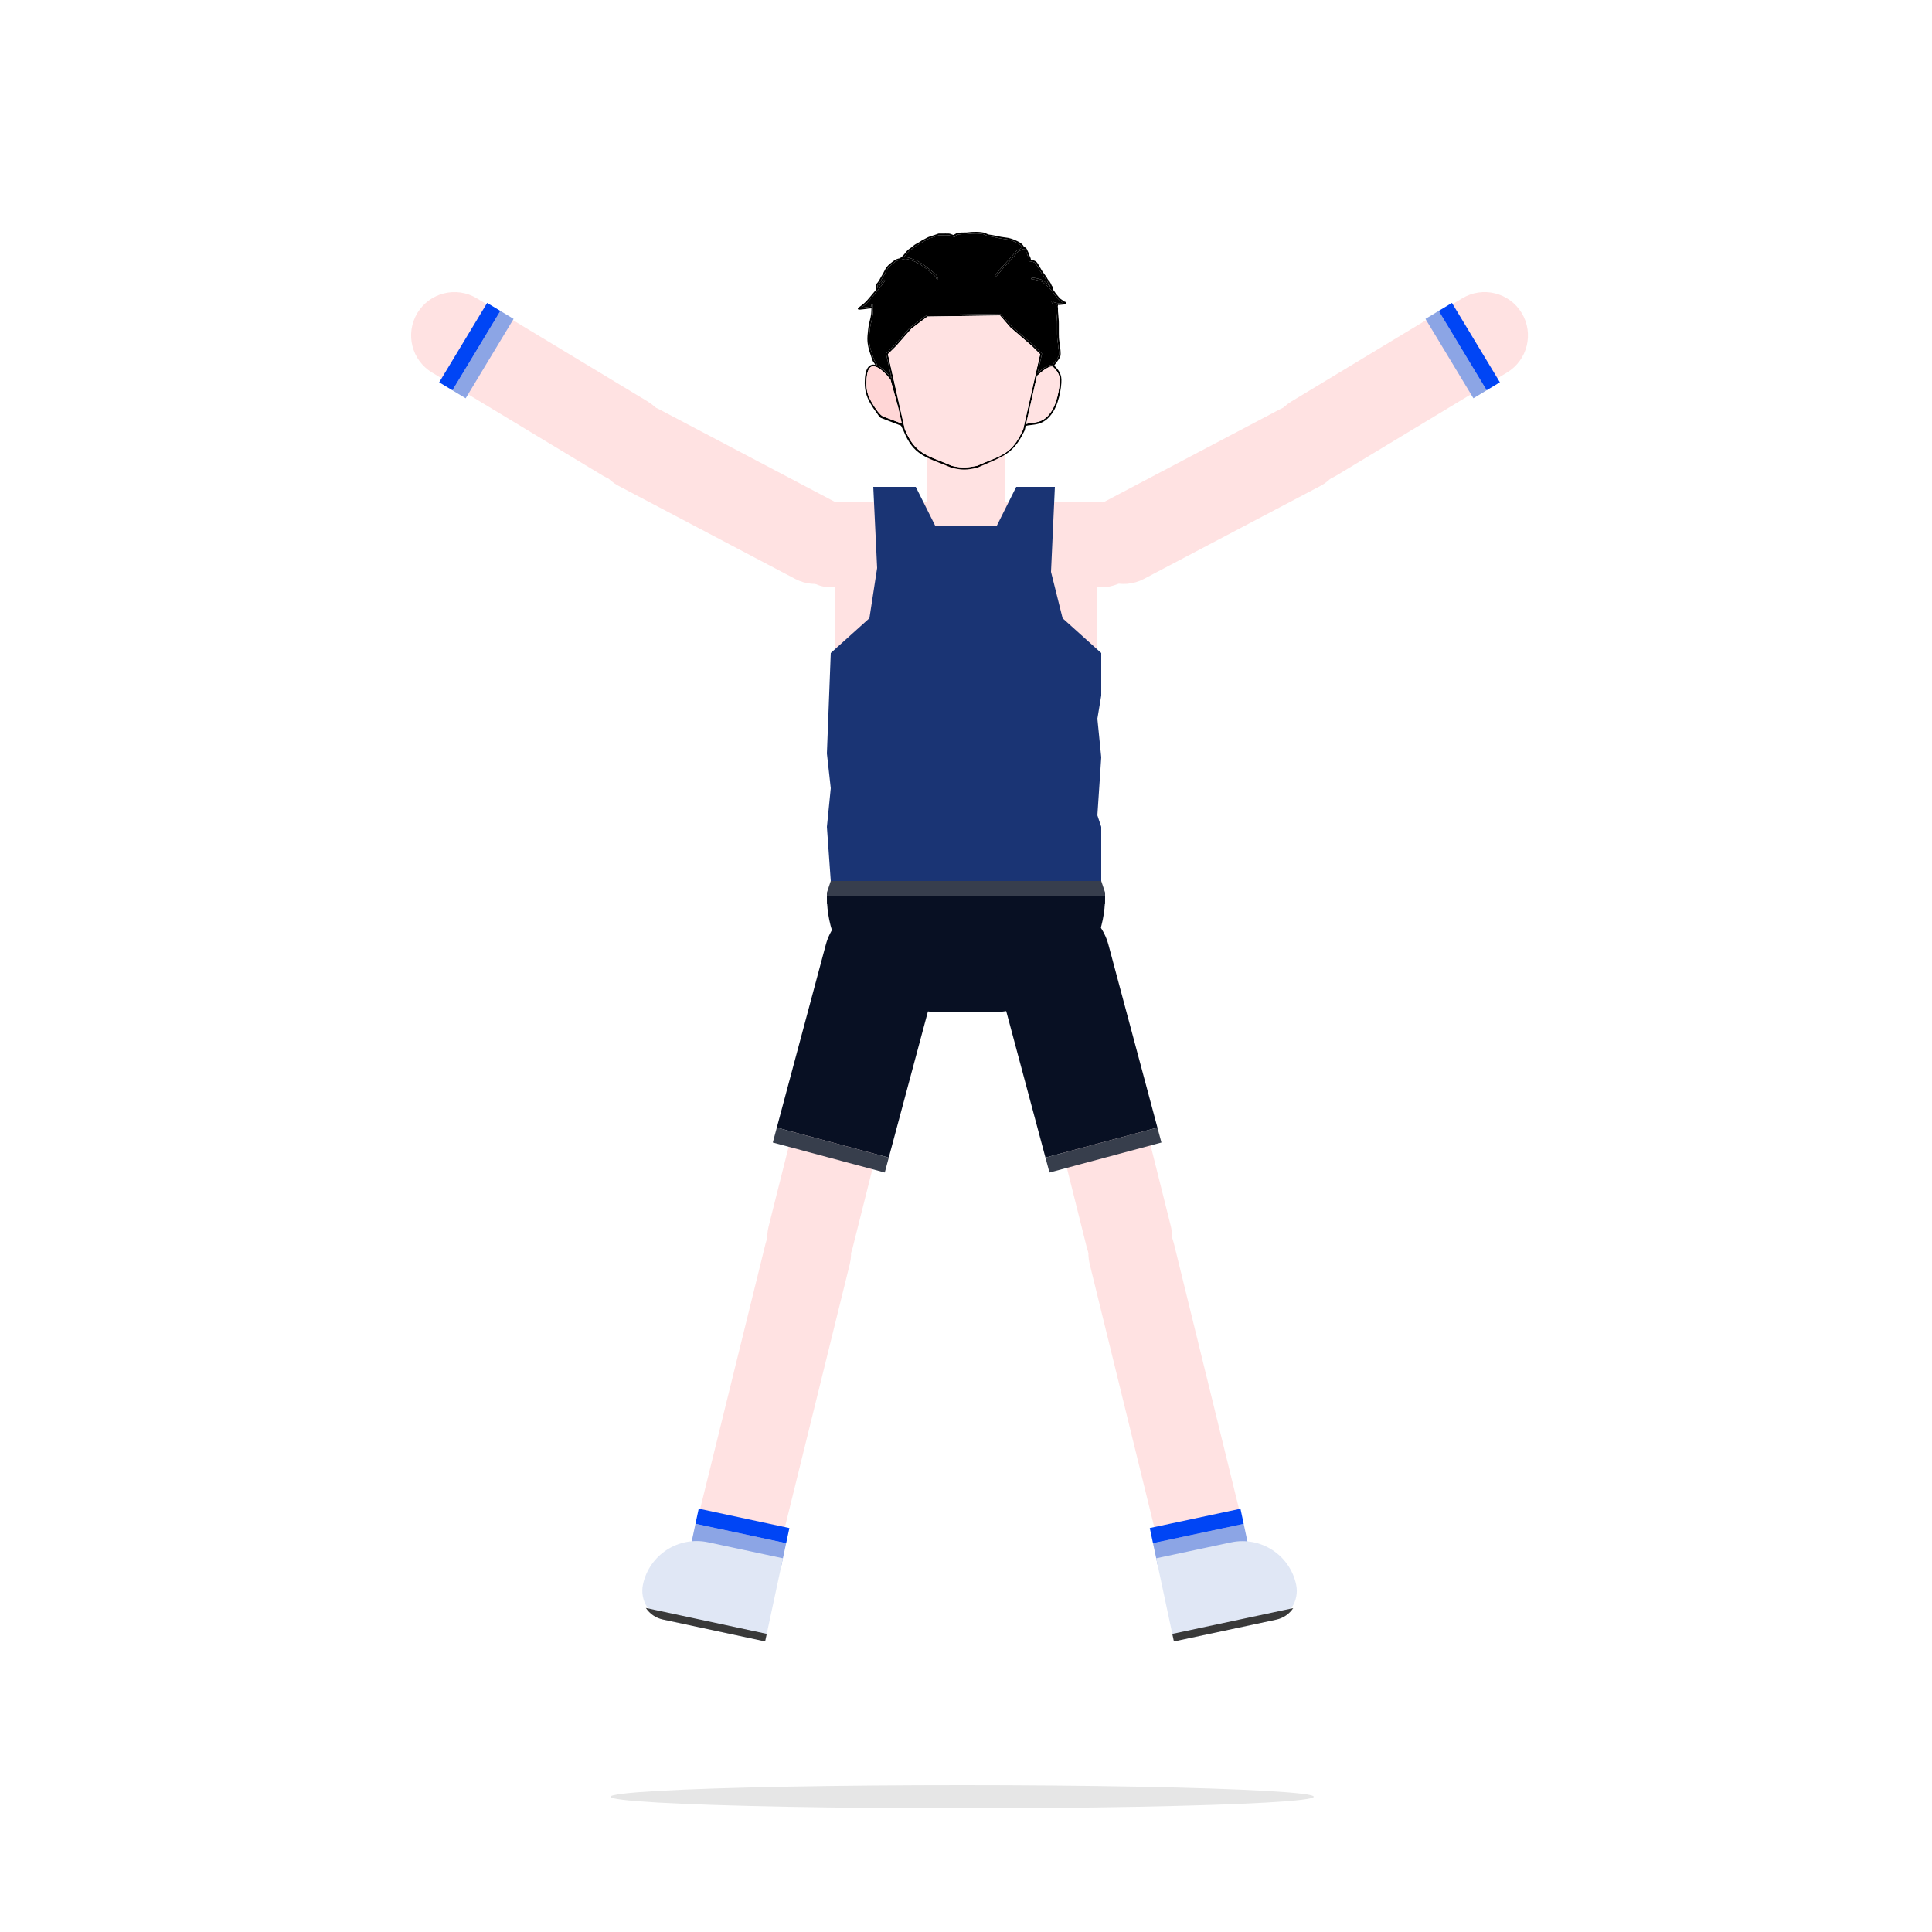 <svg width="250" height="250" viewBox="0 0 250 250" fill="none" xmlns="http://www.w3.org/2000/svg">
<ellipse cx="124.5" cy="232.5" rx="45.5" ry="1.5" fill="black" fill-opacity="0.1"/>
<path d="M108 69H142V89H108V69Z" fill="#FFE2E2"/>
<path d="M108 69.5C108 67.015 110.015 65 112.5 65H137.5C139.985 65 142 67.015 142 69.5C142 71.985 139.985 74 137.5 74H112.5C110.015 74 108 71.985 108 69.5Z" fill="#FFE2E2"/>
<rect x="102" y="65" width="46" height="11" rx="5.5" fill="#FFE2E2"/>
<rect x="120" y="58" width="10" height="18" fill="#FFE2E2"/>
<path d="M113 63H118.5L121 68H129L131.5 63H136.5L136 74L137.5 80L142.5 84.5V90L142 93L142.5 98L142 105.5L142.5 107V114H107.5L107 107L107.5 102L107 97.5L107.5 84.5L112.5 80L113.5 73.5L113 63Z" fill="#1A3474"/>
<path d="M145.247 133.665C144.495 130.661 141.45 128.834 138.445 129.586C135.441 130.338 133.615 133.383 134.366 136.388L140.637 161.453C141.389 164.457 144.434 166.283 147.439 165.532C150.443 164.78 152.269 161.735 151.518 158.73L145.247 133.665Z" fill="#FFE2E2"/>
<path d="M151.894 160.879C151.156 157.871 148.119 156.031 145.111 156.769C142.103 157.507 140.263 160.544 141.001 163.552L149.556 198.415C150.294 201.423 153.33 203.263 156.338 202.525C159.346 201.787 161.186 198.75 160.448 195.742L151.894 160.879Z" fill="#FFE2E2"/>
<rect width="12" height="3" transform="matrix(-0.978 0.208 0.208 0.978 160.932 197.187)" fill="#8CA5E5"/>
<path d="M167.718 205.043C166.901 201.209 163.132 198.763 159.298 199.58L149.612 201.643L151.904 212.401L164.713 209.673C166.822 209.224 168.167 207.151 167.718 205.043Z" fill="#E0E7F5"/>
<path d="M167.344 208.091L151.695 211.423L151.904 212.401L165.151 209.58C166.049 209.389 166.836 208.854 167.344 208.091Z" fill="#393939"/>
<rect width="12" height="2" transform="matrix(-0.978 0.208 0.208 0.978 160.516 195.231)" fill="#0045F5"/>
<path d="M105.751 133.669C106.506 130.666 109.553 128.843 112.557 129.598C115.56 130.353 117.383 133.4 116.628 136.404L110.33 161.462C109.574 164.466 106.527 166.288 103.524 165.533C100.52 164.778 98.697 161.731 99.452 158.728L105.751 133.669Z" fill="#FFE2E2"/>
<path d="M99.074 160.875C99.815 157.868 102.854 156.031 105.861 156.773C108.868 157.514 110.705 160.553 109.963 163.56L101.37 198.414C100.629 201.421 97.59 203.258 94.583 202.517C91.576 201.775 89.739 198.737 90.48 195.729L99.074 160.875Z" fill="#FFE2E2"/>
<rect x="89.994" y="197.174" width="12" height="3" transform="rotate(12.086 89.994 197.174)" fill="#8CA5E5"/>
<path d="M83.201 205.022C84.021 201.189 87.793 198.748 91.626 199.568L101.31 201.642L99.006 212.398L86.2 209.656C84.092 209.204 82.749 207.13 83.201 205.022Z" fill="#E0E7F5"/>
<path d="M83.57 208.07L99.216 211.42L99.006 212.398L85.762 209.562C84.865 209.37 84.078 208.834 83.57 208.07Z" fill="#393939"/>
<rect x="90.413" y="195.218" width="12" height="2" transform="rotate(12.086 90.413 195.218)" fill="#0045F5"/>
<path d="M107.5 114H142.5L143 115.5L143 117H107V115.5L107.5 114Z" fill="#373E4D"/>
<path d="M107 116H143C143 124.284 136.284 131 128 131H122C113.716 131 107 124.284 107 116Z" fill="#081023"/>
<path d="M106.859 122.244C107.931 118.243 112.043 115.869 116.044 116.941C120.045 118.013 122.42 122.126 121.348 126.127L115.006 149.792L100.518 145.91L106.859 122.244Z" fill="#081023"/>
<rect x="100.518" y="145.91" width="15" height="2" transform="rotate(15 100.518 145.91)" fill="#373E4C"/>
<path d="M128.941 126.127C127.869 122.126 130.243 118.013 134.244 116.941C138.245 115.869 142.358 118.243 143.43 122.244L149.771 145.91L135.282 149.792L128.941 126.127Z" fill="#081023"/>
<rect x="135.282" y="149.792" width="15" height="2" transform="rotate(-15 135.282 149.792)" fill="#373E4C"/>
<path fill-rule="evenodd" clip-rule="evenodd" d="M135.835 36.474C135.841 36.429 135.818 36.385 135.775 36.363C135.767 36.36 135.75 36.348 135.725 36.324C135.701 36.301 135.675 36.272 135.649 36.241C135.596 36.176 135.554 36.112 135.54 36.081C135.488 35.963 135.433 35.877 135.363 35.776C135.288 35.669 135.212 35.568 135.138 35.469C134.993 35.276 134.854 35.09 134.739 34.88L134.706 34.82C134.555 34.543 134.399 34.257 134.21 33.998C134.098 33.844 133.918 33.747 133.739 33.687C133.626 33.649 133.507 33.624 133.396 33.61C133.388 33.45 133.331 33.316 133.274 33.198C133.263 33.174 133.252 33.152 133.241 33.13C133.19 33.026 133.145 32.935 133.122 32.83C133.091 32.694 133.028 32.571 132.972 32.459L132.962 32.44C132.951 32.417 132.939 32.392 132.926 32.363L132.923 32.356C132.911 32.329 132.898 32.3 132.884 32.272C132.855 32.211 132.816 32.142 132.762 32.088C132.72 32.046 132.674 32.022 132.627 32.009C132.607 31.988 132.578 31.974 132.546 31.974C132.529 31.974 132.522 31.971 132.517 31.967C132.51 31.962 132.501 31.953 132.488 31.933C132.477 31.915 132.467 31.896 132.455 31.87L132.448 31.856C132.433 31.827 132.414 31.79 132.39 31.756C132.19 31.482 131.911 31.337 131.637 31.203C131.152 30.964 130.63 30.773 130.077 30.726C129.731 30.697 129.39 30.624 129.042 30.547L128.998 30.538C128.666 30.465 128.327 30.39 127.981 30.354C127.973 30.353 127.965 30.353 127.957 30.354C127.857 30.333 127.76 30.287 127.647 30.233L127.644 30.231C127.534 30.178 127.409 30.118 127.273 30.091C126.879 30.014 126.475 29.99 126.076 30.004C126.032 30.005 125.986 30.006 125.937 30.007C125.775 30.011 125.593 30.014 125.432 30.043C125.197 30.085 124.968 30.084 124.724 30.084C124.634 30.083 124.541 30.083 124.446 30.085C124.228 30.089 124.014 30.116 123.802 30.174C123.739 30.191 123.688 30.227 123.653 30.251L123.646 30.256C123.606 30.284 123.583 30.297 123.56 30.302C123.505 30.315 123.47 30.365 123.475 30.418C123.454 30.415 123.435 30.412 123.417 30.41L123.405 30.408C123.358 30.401 123.323 30.395 123.292 30.383C123.269 30.373 123.246 30.364 123.222 30.354C123.086 30.297 122.928 30.23 122.757 30.22C122.616 30.212 122.47 30.214 122.329 30.216C122.266 30.217 122.204 30.218 122.145 30.218H121.519C121.448 30.218 121.396 30.234 121.35 30.253C121.33 30.261 121.316 30.268 121.303 30.274C121.283 30.283 121.267 30.291 121.242 30.299C121.128 30.336 121.016 30.375 120.905 30.413C120.708 30.481 120.513 30.549 120.314 30.607C120.165 30.651 120.031 30.718 119.907 30.787C119.878 30.803 119.85 30.819 119.821 30.834C119.728 30.887 119.639 30.936 119.544 30.979L119.528 30.986C119.45 31.02 119.328 31.074 119.25 31.138C119.128 31.237 118.991 31.315 118.844 31.393L118.768 31.433C118.646 31.497 118.518 31.564 118.399 31.643C118.305 31.705 118.22 31.773 118.138 31.841C118.114 31.861 118.091 31.881 118.068 31.9C118.011 31.948 117.957 31.994 117.899 32.039C117.846 32.081 117.791 32.118 117.732 32.157L117.677 32.194C117.6 32.247 117.518 32.306 117.444 32.379C117.328 32.493 117.221 32.629 117.118 32.76C117.082 32.805 117.047 32.85 117.013 32.893C116.873 33.065 116.733 33.216 116.567 33.314C116.532 33.335 116.512 33.372 116.513 33.41L116.442 33.424C116.318 33.447 116.185 33.474 116.058 33.522C115.808 33.617 115.58 33.795 115.392 33.944L115.385 33.949C115.088 34.184 114.754 34.447 114.566 34.818C114.378 35.188 114.186 35.55 113.969 35.901C113.925 35.972 113.886 36.046 113.85 36.115C113.838 36.137 113.827 36.159 113.815 36.181C113.767 36.27 113.72 36.352 113.66 36.426C113.635 36.456 113.609 36.496 113.585 36.531C113.574 36.548 113.564 36.563 113.555 36.576C113.521 36.625 113.493 36.656 113.467 36.673C113.404 36.713 113.375 36.785 113.358 36.837C113.34 36.896 113.329 36.964 113.321 37.029C113.307 37.16 113.307 37.295 113.307 37.353C113.307 37.403 113.341 37.445 113.388 37.458C113.204 37.682 113.017 37.903 112.829 38.126L112.828 38.127C112.715 38.261 112.602 38.395 112.489 38.531C112.179 38.9 111.865 39.245 111.479 39.517C111.464 39.528 111.351 39.611 111.245 39.692C111.192 39.733 111.14 39.774 111.1 39.805C111.081 39.821 111.064 39.835 111.051 39.846C111.045 39.852 111.038 39.858 111.032 39.865C111.029 39.868 111.022 39.876 111.015 39.887C111.013 39.892 111.005 39.906 111.001 39.925C110.998 39.948 110.999 39.995 111.042 40.029C111.066 40.048 111.092 40.056 111.111 40.061C111.131 40.066 111.151 40.069 111.17 40.07C111.207 40.072 111.248 40.071 111.286 40.068C111.324 40.065 111.362 40.061 111.393 40.057L111.416 40.054C111.437 40.052 111.45 40.05 111.459 40.049C111.785 40.024 112.1 39.975 112.418 39.925C112.428 39.924 112.453 39.923 112.499 39.921C112.54 39.919 112.591 39.917 112.642 39.913C112.68 39.909 112.721 39.904 112.759 39.895C112.758 40.139 112.752 40.38 112.726 40.619C112.692 40.924 112.617 41.228 112.541 41.535C112.52 41.623 112.498 41.711 112.477 41.8C112.351 42.331 112.303 42.891 112.257 43.425L112.255 43.448C112.177 44.351 112.387 45.167 112.683 45.993C112.711 46.072 112.735 46.149 112.759 46.228C112.773 46.275 112.788 46.323 112.804 46.371C112.845 46.501 112.894 46.633 112.964 46.76C112.998 46.821 113.047 46.886 113.09 46.943L113.121 46.983C113.175 47.056 113.214 47.115 113.229 47.166C113.235 47.184 113.245 47.199 113.257 47.211C113.076 47.169 112.895 47.168 112.726 47.228C112.55 47.291 112.397 47.417 112.274 47.608C112.031 47.985 111.893 48.628 111.893 49.616V49.638L111.902 49.659C111.902 50.401 112.091 51.286 112.606 52.169C112.863 52.61 113.132 53.028 113.394 53.363C113.654 53.696 113.755 53.961 114.001 54.082L116.593 55.083L116.888 55.678C118.203 58.933 119.671 59.085 123.085 60.5C124.36 60.843 125.119 60.852 126.5 60.5C129.985 58.96 131.109 58.77 132.599 55.678L132.724 55.124C133.577 54.84 135.071 55.266 136.31 53.23C137.149 51.851 137.461 49.493 137.315 48.775C137.17 48.06 136.735 47.631 136.457 47.357L136.454 47.354C136.438 47.339 136.422 47.325 136.405 47.312C136.495 47.179 136.591 47.051 136.689 46.921L136.76 46.825C136.886 46.656 137.012 46.483 137.122 46.298C137.27 46.052 137.255 45.813 137.241 45.584C137.238 45.532 137.235 45.48 137.234 45.429C137.231 45.316 137.212 45.206 137.194 45.106L137.191 45.094C137.174 44.995 137.157 44.906 137.153 44.815C137.142 44.602 137.118 44.392 137.08 44.181C137.021 43.86 137.014 43.525 137.014 43.187V42.036L137.015 41.957C137.015 41.686 137.015 41.4 136.97 41.121C136.954 41.021 136.95 40.919 136.946 40.809L136.946 40.808C136.941 40.701 136.936 40.586 136.917 40.47C136.896 40.348 136.899 40.224 136.902 40.09C136.904 40.04 136.905 39.988 136.905 39.934C136.905 39.892 136.9 39.85 136.895 39.812L136.889 39.773C136.885 39.75 136.882 39.73 136.879 39.708C136.872 39.642 136.875 39.599 136.893 39.563C136.913 39.524 136.907 39.479 136.882 39.447C136.933 39.456 136.987 39.461 137.041 39.461C137.101 39.461 137.158 39.454 137.207 39.447L137.209 39.447C137.261 39.44 137.303 39.434 137.344 39.434C137.39 39.434 137.555 39.423 137.695 39.401C137.764 39.391 137.837 39.376 137.889 39.356C137.902 39.351 137.918 39.344 137.932 39.335C137.945 39.327 137.965 39.312 137.981 39.288C137.998 39.259 138.007 39.221 137.994 39.182C137.982 39.148 137.96 39.127 137.945 39.116C137.877 39.064 137.797 39.037 137.737 39.017L137.713 39.009C137.645 38.985 137.601 38.965 137.568 38.928C137.512 38.865 137.44 38.814 137.376 38.771L137.332 38.741C137.282 38.708 137.239 38.679 137.2 38.647C137.119 38.58 137.053 38.503 136.985 38.418L136.946 38.368C136.891 38.299 136.832 38.224 136.765 38.154C136.691 38.077 136.626 37.986 136.559 37.886L136.523 37.832C136.468 37.75 136.411 37.664 136.349 37.586C136.3 37.525 136.249 37.466 136.195 37.408C136.222 37.407 136.249 37.396 136.269 37.376C136.313 37.333 136.313 37.264 136.269 37.221C136.264 37.216 136.259 37.207 136.245 37.175L136.243 37.171C136.231 37.144 136.211 37.1 136.174 37.061L136.155 37.041C136.124 37.009 136.111 36.996 136.103 36.976C136.079 36.911 136.029 36.785 135.966 36.667C135.935 36.609 135.899 36.55 135.859 36.501C135.852 36.492 135.844 36.483 135.835 36.474ZM127.229 30.306C126.856 30.232 126.469 30.209 126.084 30.222C126.032 30.224 125.98 30.225 125.929 30.226C125.77 30.229 125.613 30.232 125.471 30.258C125.215 30.304 124.956 30.303 124.706 30.302C124.62 30.302 124.534 30.302 124.45 30.303C124.249 30.307 124.053 30.332 123.861 30.385C123.838 30.391 123.815 30.406 123.773 30.435L123.771 30.436C123.738 30.459 123.692 30.49 123.635 30.508C123.642 30.53 123.643 30.555 123.635 30.578C123.616 30.636 123.553 30.666 123.495 30.647C123.463 30.637 123.429 30.632 123.383 30.626L123.374 30.624C123.327 30.618 123.268 30.609 123.208 30.585C123.18 30.574 123.153 30.562 123.127 30.552C122.991 30.495 122.873 30.446 122.744 30.438C122.611 30.43 122.48 30.432 122.344 30.435C122.279 30.436 122.212 30.437 122.145 30.437H121.519C121.486 30.437 121.463 30.443 121.436 30.455C121.43 30.457 121.422 30.461 121.412 30.465C121.385 30.477 121.348 30.494 121.312 30.506C121.205 30.541 121.097 30.579 120.987 30.617C120.786 30.686 120.581 30.757 120.376 30.817C120.252 30.853 120.136 30.911 120.015 30.977C119.989 30.992 119.963 31.006 119.936 31.021C119.841 31.075 119.74 31.131 119.635 31.178L119.63 31.18C119.542 31.219 119.445 31.262 119.391 31.306C119.251 31.42 119.098 31.506 118.949 31.585L118.869 31.628C118.747 31.692 118.631 31.753 118.522 31.825C118.439 31.879 118.361 31.941 118.282 32.008C118.26 32.026 118.237 32.045 118.215 32.064C118.157 32.112 118.098 32.163 118.037 32.21C117.977 32.258 117.913 32.3 117.853 32.34L117.803 32.374C117.728 32.425 117.66 32.474 117.601 32.533C117.496 32.637 117.401 32.757 117.3 32.885C117.263 32.932 117.225 32.98 117.186 33.029C117.108 33.125 117.024 33.222 116.932 33.309C117.141 33.27 117.384 33.282 117.576 33.345C117.639 33.365 117.702 33.386 117.765 33.406C118.094 33.512 118.427 33.619 118.748 33.787C119.339 34.097 119.879 34.496 120.382 34.921C120.448 34.976 120.519 35.032 120.594 35.091L120.652 35.137C120.748 35.212 120.848 35.293 120.942 35.379C121.13 35.549 121.305 35.75 121.388 35.994C121.407 36.051 121.376 36.113 121.318 36.132C121.26 36.151 121.197 36.12 121.178 36.063C121.113 35.871 120.97 35.701 120.792 35.539C120.704 35.459 120.609 35.383 120.514 35.307L120.457 35.263C120.382 35.204 120.307 35.145 120.238 35.086C119.742 34.667 119.215 34.28 118.644 33.98C118.342 33.821 118.029 33.721 117.701 33.615C117.637 33.595 117.571 33.574 117.506 33.552C117.317 33.49 117.054 33.49 116.866 33.551C116.749 33.588 116.629 33.611 116.516 33.632L116.484 33.638C116.359 33.662 116.244 33.685 116.137 33.726C115.925 33.806 115.723 33.962 115.53 34.115C115.224 34.356 114.928 34.593 114.764 34.916C114.575 35.288 114.38 35.656 114.158 36.015C114.119 36.078 114.085 36.143 114.049 36.21C114.037 36.234 114.024 36.258 114.011 36.282C113.962 36.375 113.906 36.472 113.833 36.562C113.814 36.585 113.798 36.609 113.779 36.638C113.767 36.657 113.753 36.677 113.737 36.701C113.701 36.752 113.654 36.813 113.59 36.854L113.589 36.855L113.587 36.856L113.59 36.854L113.589 36.855C113.587 36.859 113.579 36.872 113.57 36.901C113.558 36.941 113.548 36.994 113.542 37.053C113.533 37.135 113.53 37.221 113.529 37.285C113.803 36.946 114.067 36.6 114.312 36.238C114.346 36.188 114.415 36.175 114.466 36.208C114.517 36.241 114.53 36.309 114.496 36.359C114.041 37.033 113.517 37.653 112.997 38.269C112.884 38.402 112.771 38.536 112.66 38.669C112.348 39.042 112.019 39.405 111.608 39.695L111.605 39.696L111.6 39.7L111.583 39.713L111.53 39.752C111.499 39.776 111.461 39.804 111.423 39.834L111.442 39.832C111.758 39.807 112.065 39.76 112.383 39.71C112.408 39.706 112.446 39.704 112.481 39.703L112.49 39.703C112.532 39.701 112.577 39.699 112.621 39.695C112.667 39.691 112.704 39.685 112.731 39.676C112.741 39.674 112.747 39.671 112.75 39.669C112.753 39.665 112.756 39.661 112.759 39.658L112.759 39.637C112.759 39.578 112.759 39.519 112.759 39.46C112.759 39.4 112.808 39.351 112.869 39.351C112.931 39.351 112.98 39.4 112.98 39.46C112.98 39.518 112.98 39.575 112.981 39.634C112.982 39.965 112.983 40.307 112.946 40.643C112.911 40.963 112.831 41.286 112.755 41.595C112.733 41.681 112.712 41.766 112.693 41.849C112.571 42.366 112.524 42.912 112.477 43.451L112.476 43.467C112.402 44.323 112.6 45.105 112.892 45.92C112.921 46.003 112.948 46.089 112.973 46.173C112.987 46.218 113.001 46.263 113.015 46.305C113.055 46.43 113.098 46.547 113.159 46.655C113.184 46.701 113.221 46.749 113.263 46.805L113.299 46.854C113.352 46.925 113.413 47.011 113.441 47.102C113.459 47.159 113.426 47.22 113.368 47.238L113.361 47.24C113.71 47.35 114.075 47.603 114.415 47.907C114.765 48.219 115.098 48.593 115.37 48.944L114.652 45.758L115.776 44.65L117.765 42.371L119.948 40.759L129.468 40.619L130.947 42.245L133.711 44.65L134.835 45.758L134.269 48.268C134.542 48.019 134.9 47.728 135.251 47.516C135.47 47.383 135.694 47.277 135.897 47.234C136 47.212 136.103 47.206 136.2 47.224C136.202 47.218 136.205 47.213 136.209 47.208C136.306 47.065 136.41 46.926 136.512 46.789L136.582 46.696C136.707 46.528 136.827 46.362 136.932 46.187C137.042 46.003 137.033 45.843 137.02 45.622C137.017 45.564 137.014 45.502 137.012 45.434C137.01 45.34 136.994 45.246 136.975 45.144L136.973 45.128C136.955 45.033 136.937 44.931 136.932 44.826C136.921 44.622 136.898 44.421 136.862 44.22C136.799 43.877 136.793 43.525 136.793 43.187L136.793 41.959C136.793 41.684 136.794 41.416 136.752 41.156C136.733 41.042 136.729 40.929 136.724 40.824L136.724 40.817C136.72 40.707 136.715 40.606 136.698 40.506C136.674 40.362 136.678 40.207 136.681 40.067C136.682 40.021 136.683 39.977 136.683 39.934C136.683 39.907 136.68 39.877 136.675 39.843L136.67 39.81C136.666 39.786 136.662 39.758 136.659 39.732C136.65 39.655 136.647 39.559 136.695 39.465C136.705 39.445 136.721 39.429 136.74 39.419L136.696 39.408L136.689 39.407C136.653 39.398 136.619 39.391 136.586 39.384C136.574 39.382 136.559 39.379 136.542 39.376C136.478 39.364 136.387 39.348 136.31 39.32C136.218 39.287 136.08 39.214 136.08 39.055C136.08 38.995 136.13 38.946 136.191 38.946C136.252 38.946 136.302 38.995 136.302 39.055C136.302 39.061 136.304 39.085 136.386 39.115C136.443 39.136 136.506 39.147 136.568 39.158C136.589 39.162 136.61 39.166 136.631 39.17C136.667 39.177 136.704 39.186 136.74 39.194L136.746 39.196C136.78 39.204 136.813 39.211 136.846 39.218C136.917 39.233 136.981 39.243 137.041 39.243C137.084 39.243 137.128 39.237 137.179 39.23L137.183 39.23C137.231 39.223 137.287 39.216 137.344 39.216C137.37 39.216 137.476 39.209 137.587 39.196C137.526 39.171 137.459 39.136 137.402 39.073C137.365 39.032 137.314 38.994 137.251 38.951L137.213 38.925C137.162 38.892 137.106 38.854 137.058 38.814C136.958 38.732 136.881 38.64 136.811 38.553L136.768 38.499C136.714 38.43 136.663 38.366 136.604 38.304C136.516 38.213 136.442 38.108 136.375 38.007L136.336 37.949C136.281 37.868 136.23 37.791 136.174 37.72C136.073 37.593 135.958 37.475 135.839 37.354C135.793 37.307 135.747 37.26 135.701 37.211L135.653 37.16C135.478 36.976 135.322 36.812 135.118 36.674C135.067 36.64 135.024 36.598 134.988 36.564L134.975 36.55C134.934 36.511 134.902 36.483 134.866 36.464C134.774 36.416 134.673 36.386 134.561 36.354C134.532 36.346 134.502 36.337 134.472 36.328C134.161 36.235 133.871 36.165 133.56 36.165C133.499 36.165 133.45 36.116 133.45 36.056C133.45 35.995 133.499 35.946 133.56 35.946C133.905 35.946 134.22 36.024 134.537 36.119C134.561 36.127 134.586 36.134 134.612 36.141C134.726 36.174 134.856 36.211 134.971 36.272C135.037 36.306 135.088 36.355 135.129 36.394L135.144 36.408C135.181 36.444 135.21 36.472 135.243 36.494C135.468 36.645 135.64 36.827 135.813 37.009L135.862 37.062C135.904 37.105 135.947 37.149 135.991 37.194C136.003 37.206 136.014 37.218 136.026 37.23C136.021 37.221 136.017 37.216 136.013 37.211L136.001 37.199C135.971 37.169 135.92 37.118 135.895 37.051C135.873 36.99 135.827 36.874 135.771 36.77C135.742 36.717 135.714 36.671 135.686 36.638C135.672 36.621 135.661 36.609 135.651 36.601C135.643 36.595 135.638 36.593 135.638 36.593C135.585 36.577 135.553 36.524 135.561 36.471C135.532 36.443 135.504 36.411 135.477 36.378C135.42 36.308 135.363 36.227 135.338 36.169C135.293 36.069 135.247 35.995 135.18 35.9C135.115 35.806 135.044 35.712 134.972 35.616C134.822 35.415 134.666 35.207 134.544 34.983L134.513 34.927C134.36 34.647 134.211 34.373 134.031 34.126C133.956 34.024 133.826 33.946 133.668 33.894C133.512 33.841 133.341 33.818 133.201 33.814C133.14 33.813 133.092 33.763 133.093 33.703C133.094 33.654 133.128 33.613 133.173 33.6C133.164 33.493 133.125 33.397 133.074 33.291C133.065 33.272 133.055 33.252 133.045 33.232C132.994 33.128 132.935 33.01 132.906 32.878C132.881 32.769 132.829 32.667 132.769 32.549L132.764 32.538C132.75 32.51 132.736 32.479 132.723 32.451L132.72 32.444C132.708 32.417 132.697 32.391 132.684 32.366C132.657 32.31 132.632 32.269 132.605 32.242C132.581 32.218 132.55 32.21 132.493 32.218C132.464 32.223 132.432 32.231 132.396 32.242L132.378 32.247C132.348 32.256 132.315 32.266 132.283 32.273L132.273 32.279C132.264 32.285 132.253 32.293 132.238 32.306L132.23 32.312C132.205 32.334 132.164 32.37 132.116 32.389C132.082 32.403 132.051 32.415 132.021 32.426C131.905 32.471 131.819 32.503 131.733 32.583C131.552 32.748 131.39 32.936 131.241 33.134C131.152 33.251 131.057 33.356 130.963 33.457L130.901 33.524C130.827 33.602 130.755 33.679 130.685 33.761C130.493 33.985 130.291 34.198 130.09 34.41C129.996 34.51 129.902 34.609 129.81 34.708C129.667 34.862 129.535 35.027 129.401 35.196L129.389 35.21C129.26 35.373 129.127 35.539 128.984 35.697C128.943 35.741 128.873 35.745 128.827 35.705C128.782 35.664 128.778 35.595 128.819 35.55C128.958 35.398 129.086 35.237 129.217 35.073L129.227 35.061C129.36 34.893 129.497 34.722 129.646 34.561C129.742 34.457 129.838 34.356 129.932 34.256C130.131 34.046 130.327 33.84 130.516 33.62C130.589 33.534 130.666 33.452 130.74 33.373L130.8 33.31C130.893 33.209 130.982 33.111 131.063 33.003C131.218 32.798 131.389 32.6 131.582 32.423C131.703 32.312 131.835 32.262 131.955 32.217C131.982 32.207 132.007 32.197 132.032 32.187C132.043 32.182 132.057 32.171 132.094 32.14L132.096 32.138C132.123 32.115 132.172 32.074 132.234 32.06C132.254 32.056 132.274 32.05 132.297 32.043C132.281 32.017 132.266 31.988 132.255 31.964L132.249 31.952C132.234 31.923 132.223 31.901 132.21 31.883C132.046 31.659 131.814 31.534 131.538 31.398C131.066 31.166 130.573 30.987 130.058 30.944C129.696 30.913 129.341 30.837 128.994 30.76L128.954 30.752C128.619 30.678 128.29 30.606 127.958 30.571L127.957 30.571C127.945 30.573 127.933 30.572 127.921 30.57C127.788 30.544 127.666 30.485 127.558 30.433L127.55 30.429C127.435 30.374 127.335 30.326 127.229 30.306ZM132.503 55.097L134.593 45.828L133.501 44.751L130.74 42.371L129.401 40.824L120.015 40.963L117.972 42.497L115.986 44.751L114.895 45.828L116.432 52.648L117.009 55.209L117.09 55.568C118.446 58.778 119.83 58.844 123.177 60.282C124.596 60.63 125.227 60.493 126.408 60.282C129.549 58.89 130.88 58.921 132.397 55.568L132.503 55.097ZM136.12 53.118C134.968 55.011 133.615 54.556 132.781 54.872L134.202 48.565L134.238 48.601C134.512 48.331 134.948 47.955 135.367 47.702C135.578 47.575 135.776 47.483 135.944 47.448C136.111 47.412 136.224 47.437 136.297 47.508C136.573 47.781 136.966 48.17 137.098 48.818C137.229 49.465 136.942 51.766 136.12 53.118ZM116.217 52.7L116.692 54.808L114.261 53.887C114.063 53.789 113.827 53.559 113.57 53.23C113.316 52.905 113.053 52.497 112.798 52.06C112.293 51.195 112.113 50.558 112.115 49.593C112.117 48.628 112.255 48.045 112.461 47.725C112.563 47.567 112.679 47.477 112.801 47.434C112.924 47.389 113.065 47.389 113.223 47.428C113.542 47.508 113.907 47.748 114.266 48.069C114.618 48.382 114.954 48.763 115.226 49.118L116.217 52.7Z" fill="black"/>
<path d="M126.084 30.222C126.469 30.209 126.856 30.232 127.229 30.306C127.335 30.326 127.435 30.374 127.55 30.429L127.558 30.433C127.666 30.485 127.788 30.544 127.921 30.57C127.933 30.572 127.945 30.573 127.957 30.571L127.958 30.571C128.29 30.606 128.619 30.678 128.954 30.752L128.994 30.76C129.341 30.837 129.696 30.913 130.058 30.944C130.573 30.987 131.066 31.166 131.538 31.398C131.814 31.534 132.046 31.659 132.21 31.883C132.223 31.901 132.234 31.923 132.249 31.952L132.255 31.964C132.266 31.988 132.281 32.017 132.297 32.043C132.274 32.05 132.254 32.056 132.234 32.06C132.172 32.074 132.123 32.115 132.096 32.138L132.094 32.14C132.057 32.171 132.043 32.182 132.032 32.187C132.007 32.197 131.982 32.207 131.955 32.217C131.835 32.262 131.703 32.312 131.582 32.423C131.389 32.6 131.218 32.798 131.063 33.003C130.982 33.111 130.893 33.209 130.8 33.31L130.74 33.373C130.666 33.452 130.589 33.534 130.516 33.62C130.327 33.84 130.131 34.046 129.932 34.256C129.838 34.356 129.742 34.457 129.646 34.561C129.497 34.722 129.36 34.893 129.227 35.061L129.217 35.073C129.086 35.237 128.958 35.398 128.819 35.55C128.778 35.595 128.782 35.664 128.827 35.705C128.873 35.745 128.943 35.741 128.984 35.697C129.127 35.539 129.26 35.373 129.389 35.21L129.401 35.196C129.535 35.027 129.667 34.862 129.81 34.708C129.902 34.609 129.996 34.51 130.09 34.41C130.291 34.198 130.493 33.985 130.685 33.761C130.755 33.679 130.827 33.602 130.901 33.524L130.963 33.457C131.057 33.356 131.152 33.251 131.241 33.134C131.39 32.936 131.552 32.748 131.733 32.583C131.819 32.503 131.905 32.471 132.021 32.426C132.051 32.415 132.082 32.403 132.116 32.389C132.164 32.37 132.205 32.334 132.23 32.312L132.238 32.306C132.253 32.293 132.264 32.285 132.273 32.279L132.283 32.273C132.315 32.266 132.348 32.256 132.378 32.247L132.396 32.242C132.432 32.231 132.464 32.223 132.493 32.218C132.55 32.21 132.581 32.218 132.605 32.242C132.632 32.269 132.657 32.31 132.684 32.366C132.697 32.391 132.708 32.417 132.72 32.444L132.723 32.451C132.736 32.479 132.75 32.51 132.764 32.538L132.769 32.549C132.829 32.667 132.881 32.769 132.906 32.878C132.935 33.01 132.994 33.128 133.045 33.232C133.055 33.252 133.065 33.272 133.074 33.291C133.125 33.397 133.164 33.493 133.173 33.6C133.128 33.613 133.094 33.654 133.093 33.703C133.092 33.763 133.14 33.813 133.201 33.814C133.341 33.818 133.512 33.841 133.668 33.894C133.826 33.946 133.956 34.024 134.031 34.126C134.211 34.373 134.36 34.647 134.513 34.927L134.544 34.983C134.666 35.207 134.822 35.415 134.972 35.616C135.044 35.712 135.115 35.806 135.18 35.9C135.247 35.995 135.293 36.069 135.338 36.169C135.363 36.227 135.42 36.308 135.477 36.378C135.504 36.411 135.532 36.443 135.561 36.471C135.553 36.524 135.585 36.577 135.638 36.593C135.638 36.593 135.643 36.595 135.651 36.601C135.661 36.609 135.672 36.621 135.686 36.638C135.714 36.671 135.742 36.717 135.771 36.77C135.827 36.874 135.873 36.99 135.895 37.051C135.92 37.118 135.971 37.169 136.001 37.199L136.013 37.211C136.017 37.216 136.021 37.221 136.026 37.23L135.991 37.194C135.947 37.149 135.904 37.105 135.862 37.062L135.813 37.009C135.64 36.827 135.468 36.645 135.243 36.494C135.21 36.472 135.181 36.444 135.144 36.408L135.129 36.394C135.088 36.355 135.037 36.306 134.971 36.272C134.856 36.211 134.726 36.174 134.612 36.141C134.586 36.134 134.561 36.127 134.537 36.119C134.22 36.024 133.905 35.946 133.56 35.946C133.499 35.946 133.45 35.995 133.45 36.056C133.45 36.116 133.499 36.165 133.56 36.165C133.871 36.165 134.161 36.235 134.472 36.328C134.502 36.337 134.532 36.346 134.561 36.354C134.673 36.386 134.774 36.416 134.866 36.464C134.902 36.483 134.934 36.511 134.975 36.55L134.988 36.564C135.024 36.598 135.067 36.64 135.118 36.674C135.322 36.812 135.478 36.976 135.653 37.16L135.701 37.211C135.747 37.26 135.793 37.307 135.839 37.354C135.958 37.475 136.073 37.593 136.174 37.72C136.23 37.791 136.281 37.868 136.336 37.949L136.375 38.007C136.442 38.108 136.516 38.213 136.604 38.304C136.663 38.366 136.714 38.43 136.768 38.499L136.811 38.553C136.881 38.64 136.958 38.732 137.058 38.814C137.106 38.854 137.162 38.892 137.213 38.925L137.251 38.951C137.314 38.994 137.365 39.032 137.402 39.073C137.459 39.136 137.526 39.171 137.587 39.196C137.476 39.209 137.37 39.216 137.344 39.216C137.287 39.216 137.231 39.223 137.183 39.23L137.179 39.23C137.128 39.237 137.084 39.243 137.041 39.243C136.981 39.243 136.917 39.233 136.846 39.218C136.813 39.211 136.78 39.204 136.746 39.196L136.74 39.194C136.704 39.186 136.667 39.177 136.631 39.17C136.61 39.166 136.589 39.162 136.568 39.158C136.506 39.147 136.443 39.136 136.386 39.115C136.304 39.085 136.302 39.061 136.302 39.055C136.302 38.995 136.252 38.946 136.191 38.946C136.13 38.946 136.08 38.995 136.08 39.055C136.08 39.214 136.218 39.287 136.31 39.32C136.387 39.348 136.478 39.364 136.542 39.376C136.559 39.379 136.574 39.382 136.586 39.384C136.619 39.391 136.653 39.398 136.689 39.407L136.696 39.408L136.74 39.419C136.721 39.429 136.705 39.445 136.695 39.465C136.647 39.559 136.65 39.655 136.659 39.732C136.662 39.758 136.666 39.786 136.67 39.81L136.675 39.843C136.68 39.877 136.683 39.907 136.683 39.934C136.683 39.977 136.682 40.021 136.681 40.067C136.678 40.207 136.674 40.362 136.698 40.506C136.715 40.606 136.72 40.707 136.724 40.817L136.724 40.824C136.729 40.929 136.733 41.042 136.752 41.156C136.794 41.416 136.793 41.684 136.793 41.959L136.793 43.187C136.793 43.525 136.799 43.877 136.862 44.22C136.898 44.421 136.921 44.622 136.932 44.826C136.937 44.931 136.955 45.033 136.973 45.128L136.975 45.144C136.994 45.246 137.01 45.34 137.012 45.434C137.014 45.502 137.017 45.564 137.02 45.622C137.033 45.843 137.042 46.003 136.932 46.187C136.827 46.362 136.707 46.528 136.582 46.696L136.512 46.789C136.41 46.926 136.306 47.065 136.209 47.208C136.205 47.213 136.202 47.218 136.2 47.224C136.103 47.206 136 47.212 135.897 47.234C135.694 47.277 135.47 47.383 135.251 47.516C134.9 47.728 134.542 48.019 134.269 48.268L134.835 45.758L133.711 44.65L130.947 42.245L129.468 40.619L119.948 40.759L117.765 42.371L115.776 44.65L114.652 45.758L115.37 48.944C115.098 48.593 114.765 48.219 114.415 47.907C114.075 47.603 113.71 47.35 113.361 47.24L113.368 47.238C113.426 47.22 113.459 47.159 113.441 47.102C113.413 47.011 113.352 46.925 113.299 46.854L113.263 46.805C113.221 46.749 113.184 46.701 113.159 46.655C113.098 46.547 113.055 46.43 113.015 46.305C113.001 46.263 112.987 46.218 112.973 46.173C112.948 46.089 112.921 46.003 112.892 45.92C112.6 45.105 112.402 44.323 112.476 43.467L112.477 43.451C112.524 42.912 112.571 42.366 112.693 41.849C112.712 41.766 112.733 41.681 112.755 41.595C112.831 41.286 112.911 40.963 112.946 40.643C112.983 40.307 112.982 39.965 112.981 39.634C112.98 39.575 112.98 39.518 112.98 39.46C112.98 39.4 112.931 39.351 112.869 39.351C112.808 39.351 112.759 39.4 112.759 39.46C112.759 39.519 112.759 39.578 112.759 39.637L112.759 39.658C112.756 39.661 112.753 39.665 112.75 39.669C112.747 39.671 112.741 39.674 112.731 39.676C112.704 39.685 112.667 39.691 112.621 39.695C112.577 39.699 112.532 39.701 112.49 39.703L112.481 39.703C112.446 39.704 112.408 39.706 112.383 39.71C112.065 39.76 111.758 39.807 111.442 39.832L111.423 39.834C111.461 39.804 111.499 39.776 111.53 39.752L111.583 39.713L111.6 39.7L111.605 39.696L111.608 39.695C112.019 39.405 112.348 39.042 112.66 38.669C112.771 38.536 112.884 38.402 112.997 38.269C113.517 37.653 114.041 37.033 114.496 36.359C114.53 36.309 114.517 36.241 114.466 36.208C114.415 36.175 114.346 36.188 114.312 36.238C114.067 36.6 113.803 36.946 113.529 37.285C113.53 37.221 113.533 37.135 113.542 37.053C113.548 36.994 113.558 36.941 113.57 36.901C113.579 36.872 113.587 36.859 113.589 36.855L113.59 36.854C113.654 36.813 113.701 36.752 113.737 36.701C113.753 36.677 113.767 36.657 113.779 36.638C113.798 36.609 113.814 36.585 113.833 36.562C113.906 36.472 113.962 36.375 114.011 36.282C114.024 36.258 114.037 36.234 114.049 36.21C114.085 36.143 114.119 36.078 114.158 36.015C114.38 35.656 114.575 35.288 114.764 34.916C114.928 34.593 115.224 34.356 115.53 34.115C115.723 33.962 115.925 33.806 116.137 33.726C116.244 33.685 116.359 33.662 116.484 33.638L116.516 33.632C116.629 33.611 116.749 33.588 116.866 33.551C117.054 33.49 117.317 33.49 117.506 33.552C117.571 33.574 117.637 33.595 117.701 33.615C118.029 33.721 118.342 33.821 118.644 33.98C119.215 34.28 119.742 34.667 120.238 35.086C120.307 35.145 120.382 35.204 120.457 35.263L120.514 35.307C120.609 35.383 120.704 35.459 120.792 35.539C120.97 35.701 121.113 35.871 121.178 36.063C121.197 36.12 121.26 36.151 121.318 36.132C121.376 36.113 121.407 36.051 121.388 35.994C121.305 35.75 121.13 35.549 120.942 35.379C120.848 35.293 120.748 35.212 120.652 35.137L120.594 35.091C120.519 35.032 120.448 34.976 120.382 34.921C119.879 34.496 119.339 34.097 118.748 33.787C118.427 33.619 118.094 33.512 117.765 33.406C117.702 33.386 117.639 33.365 117.576 33.345C117.384 33.282 117.141 33.27 116.932 33.309C117.024 33.222 117.108 33.125 117.186 33.029C117.225 32.98 117.263 32.932 117.3 32.885C117.401 32.757 117.496 32.637 117.601 32.533C117.66 32.474 117.728 32.425 117.803 32.374L117.853 32.34C117.913 32.3 117.977 32.258 118.037 32.21C118.098 32.163 118.157 32.112 118.215 32.064C118.237 32.045 118.26 32.026 118.282 32.008C118.361 31.941 118.439 31.879 118.522 31.825C118.631 31.753 118.747 31.692 118.869 31.628L118.949 31.585C119.098 31.506 119.251 31.42 119.391 31.306C119.445 31.262 119.542 31.219 119.63 31.18L119.635 31.178C119.74 31.131 119.841 31.075 119.936 31.021C119.963 31.006 119.989 30.992 120.015 30.977C120.136 30.911 120.252 30.853 120.376 30.817C120.581 30.757 120.786 30.686 120.987 30.617C121.097 30.579 121.205 30.541 121.312 30.506C121.348 30.494 121.385 30.477 121.412 30.465C121.422 30.461 121.43 30.457 121.436 30.455C121.463 30.443 121.486 30.437 121.519 30.437H122.145C122.212 30.437 122.279 30.436 122.344 30.435C122.48 30.432 122.611 30.43 122.744 30.438C122.873 30.446 122.991 30.495 123.127 30.552C123.153 30.562 123.18 30.574 123.208 30.585C123.268 30.609 123.327 30.618 123.374 30.624L123.383 30.626C123.429 30.632 123.463 30.637 123.495 30.647C123.553 30.666 123.616 30.636 123.635 30.578C123.643 30.555 123.642 30.53 123.635 30.508C123.692 30.49 123.738 30.459 123.771 30.436L123.773 30.435C123.815 30.406 123.838 30.391 123.861 30.385C124.053 30.332 124.249 30.307 124.45 30.303C124.534 30.302 124.62 30.302 124.706 30.302C124.956 30.303 125.215 30.304 125.471 30.258C125.613 30.232 125.77 30.229 125.929 30.226C125.98 30.225 126.032 30.224 126.084 30.222Z" fill="black"/>
<path d="M132.503 55.097L132.397 55.568C130.88 58.921 129.549 58.89 126.408 60.282C125.227 60.493 124.596 60.63 123.177 60.282C119.83 58.844 118.446 58.778 117.09 55.568L117.009 55.209L116.432 52.648L114.895 45.828L115.986 44.751L117.972 42.497L120.015 40.963L129.401 40.824L130.74 42.371L133.501 44.751L134.593 45.828L132.503 55.097Z" fill="#FFE2E2"/>
<path d="M132.781 54.872C133.615 54.556 134.968 55.011 136.12 53.118C136.942 51.766 137.229 49.465 137.098 48.818C136.966 48.17 136.573 47.781 136.297 47.508C136.224 47.437 136.111 47.412 135.944 47.448C135.776 47.483 135.578 47.575 135.367 47.702C134.948 47.955 134.512 48.331 134.238 48.601L134.202 48.565L132.781 54.872Z" fill="#FFE2E2"/>
<path d="M116.692 54.808L116.217 52.7L115.226 49.118C114.954 48.763 114.618 48.382 114.266 48.069C113.907 47.748 113.542 47.508 113.223 47.428C113.065 47.389 112.924 47.389 112.801 47.434C112.679 47.477 112.563 47.567 112.461 47.725C112.255 48.045 112.117 48.628 112.115 49.593C112.113 50.558 112.293 51.195 112.798 52.06C113.053 52.497 113.316 52.905 113.57 53.23C113.827 53.559 114.063 53.789 114.261 53.887L116.692 54.808Z" fill="url(#paint0_linear_160_93)"/>
<path d="M80.041 62.873C77.3 61.429 76.249 58.038 77.693 55.298C79.136 52.557 82.528 51.506 85.268 52.949L108.128 64.991C110.868 66.434 111.92 69.826 110.476 72.566C109.033 75.306 105.641 76.358 102.901 74.914L80.041 62.873Z" fill="#FFE2E2"/>
<path d="M83.822 51.961C86.473 53.562 87.325 57.009 85.724 59.66C84.123 62.312 80.676 63.163 78.025 61.562L55.906 48.208C53.255 46.607 52.403 43.16 54.004 40.508C55.605 37.857 59.052 37.005 61.703 38.606L83.822 51.961Z" fill="#FFE2E2"/>
<rect x="66.458" y="41.267" width="12" height="2" transform="rotate(121.122 66.458 41.267)" fill="#8CA5E5"/>
<rect x="64.746" y="40.233" width="12" height="2" transform="rotate(121.122 64.746 40.233)" fill="#0045F5"/>
<path d="M170.873 62.872C173.613 61.429 174.665 58.037 173.221 55.297C171.777 52.557 168.386 51.505 165.646 52.949L142.786 64.992C140.046 66.435 138.995 69.827 140.438 72.567C141.882 75.307 145.274 76.359 148.014 74.915L170.873 62.872Z" fill="#FFE2E2"/>
<path d="M167.092 51.96C164.44 53.561 163.589 57.008 165.19 59.66C166.791 62.311 170.238 63.163 172.889 61.562L195.007 48.206C197.659 46.605 198.51 43.157 196.909 40.506C195.308 37.855 191.861 37.003 189.21 38.604L167.092 51.96Z" fill="#FFE2E2"/>
<rect width="12" height="2" transform="matrix(0.517 0.856 0.856 -0.517 184.455 41.265)" fill="#8CA5E5"/>
<rect width="12" height="2" transform="matrix(0.517 0.856 0.856 -0.517 186.167 40.231)" fill="#0045F5"/>
<defs>
<linearGradient id="paint0_linear_160_93" x1="124.5" y1="30" x2="124.5" y2="60.761" gradientUnits="userSpaceOnUse">
<stop offset="1" stop-color="#FFD6D6"/>
</linearGradient>
</defs>
</svg>
